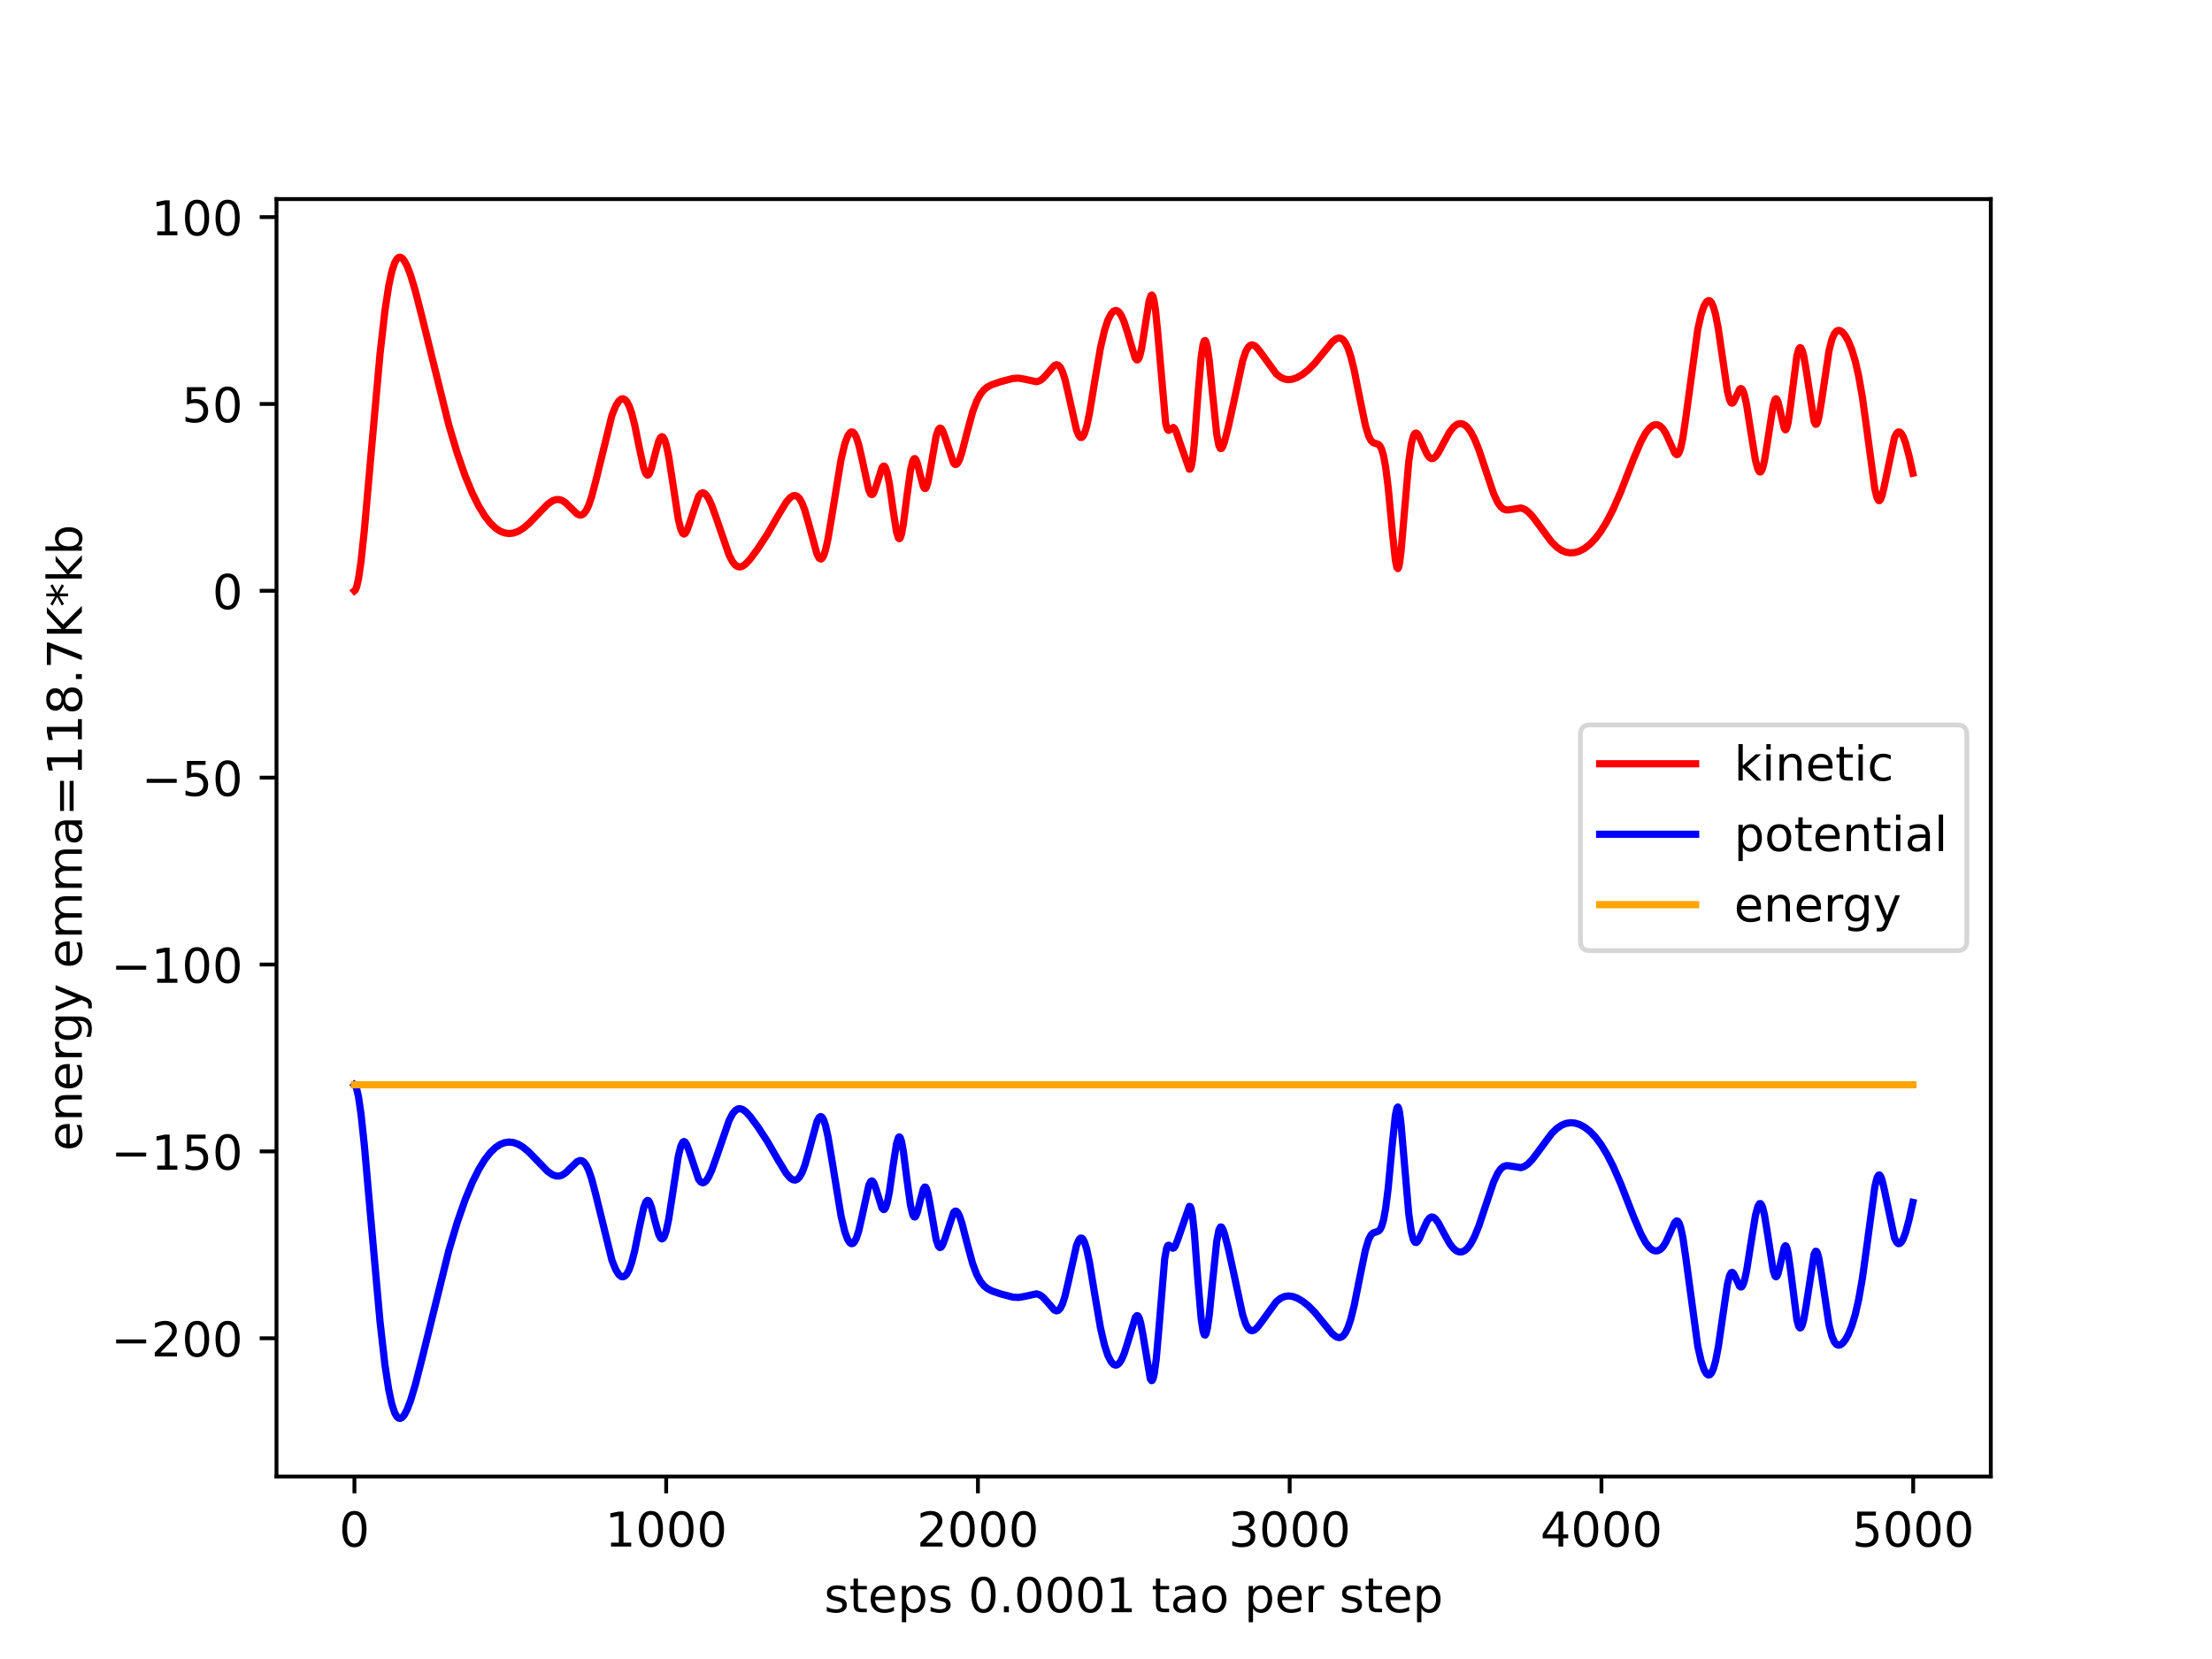 <?xml version="1.0" encoding="utf-8" standalone="no"?>
<!DOCTYPE svg PUBLIC "-//W3C//DTD SVG 1.1//EN"
  "http://www.w3.org/Graphics/SVG/1.1/DTD/svg11.dtd">
<!-- Created with matplotlib (https://matplotlib.org/) -->
<svg height="345.6pt" version="1.1" viewBox="0 0 460.8 345.6" width="460.8pt" xmlns="http://www.w3.org/2000/svg" xmlns:xlink="http://www.w3.org/1999/xlink">
 <defs>
  <style type="text/css">
*{stroke-linecap:butt;stroke-linejoin:round;}
  </style>
 </defs>
 <g id="figure_1">
  <g id="patch_1">
   <path d="M 0 345.6 
L 460.8 345.6 
L 460.8 0 
L 0 0 
z
" style="fill:#ffffff;"/>
  </g>
  <g id="axes_1">
   <g id="patch_2">
    <path d="M 57.6 307.584 
L 414.72 307.584 
L 414.72 41.472 
L 57.6 41.472 
z
" style="fill:#ffffff;"/>
   </g>
   <g id="matplotlib.axis_1">
    <g id="xtick_1">
     <g id="line2d_1">
      <defs>
       <path d="M 0 0 
L 0 3.5 
" id="m67cef81449" style="stroke:#000000;stroke-width:0.8;"/>
      </defs>
      <g>
       <use style="stroke:#000000;stroke-width:0.8;" x="73.833" xlink:href="#m67cef81449" y="307.584"/>
      </g>
     </g>
     <g id="text_1">
      <!-- 0 -->
      <defs>
       <path d="M 31.781 66.406 
Q 24.172 66.406 20.328 58.906 
Q 16.5 51.422 16.5 36.375 
Q 16.5 21.391 20.328 13.891 
Q 24.172 6.391 31.781 6.391 
Q 39.453 6.391 43.281 13.891 
Q 47.125 21.391 47.125 36.375 
Q 47.125 51.422 43.281 58.906 
Q 39.453 66.406 31.781 66.406 
z
M 31.781 74.219 
Q 44.047 74.219 50.516 64.516 
Q 56.984 54.828 56.984 36.375 
Q 56.984 17.969 50.516 8.266 
Q 44.047 -1.422 31.781 -1.422 
Q 19.531 -1.422 13.062 8.266 
Q 6.594 17.969 6.594 36.375 
Q 6.594 54.828 13.062 64.516 
Q 19.531 74.219 31.781 74.219 
z
" id="DejaVuSans-48"/>
      </defs>
      <g transform="translate(70.651 322.182)scale(0.1 -0.1)">
       <use xlink:href="#DejaVuSans-48"/>
      </g>
     </g>
    </g>
    <g id="xtick_2">
     <g id="line2d_2">
      <g>
       <use style="stroke:#000000;stroke-width:0.8;" x="138.777" xlink:href="#m67cef81449" y="307.584"/>
      </g>
     </g>
     <g id="text_2">
      <!-- 1000 -->
      <defs>
       <path d="M 12.406 8.297 
L 28.516 8.297 
L 28.516 63.922 
L 10.984 60.406 
L 10.984 69.391 
L 28.422 72.906 
L 38.281 72.906 
L 38.281 8.297 
L 54.391 8.297 
L 54.391 0 
L 12.406 0 
z
" id="DejaVuSans-49"/>
      </defs>
      <g transform="translate(126.052 322.182)scale(0.1 -0.1)">
       <use xlink:href="#DejaVuSans-49"/>
       <use x="63.623" xlink:href="#DejaVuSans-48"/>
       <use x="127.246" xlink:href="#DejaVuSans-48"/>
       <use x="190.869" xlink:href="#DejaVuSans-48"/>
      </g>
     </g>
    </g>
    <g id="xtick_3">
     <g id="line2d_3">
      <g>
       <use style="stroke:#000000;stroke-width:0.8;" x="203.721" xlink:href="#m67cef81449" y="307.584"/>
      </g>
     </g>
     <g id="text_3">
      <!-- 2000 -->
      <defs>
       <path d="M 19.188 8.297 
L 53.609 8.297 
L 53.609 0 
L 7.328 0 
L 7.328 8.297 
Q 12.938 14.109 22.625 23.891 
Q 32.328 33.688 34.812 36.531 
Q 39.547 41.844 41.422 45.531 
Q 43.312 49.219 43.312 52.781 
Q 43.312 58.594 39.234 62.25 
Q 35.156 65.922 28.609 65.922 
Q 23.969 65.922 18.812 64.312 
Q 13.672 62.703 7.812 59.422 
L 7.812 69.391 
Q 13.766 71.781 18.938 73 
Q 24.125 74.219 28.422 74.219 
Q 39.75 74.219 46.484 68.547 
Q 53.219 62.891 53.219 53.422 
Q 53.219 48.922 51.531 44.891 
Q 49.859 40.875 45.406 35.406 
Q 44.188 33.984 37.641 27.219 
Q 31.109 20.453 19.188 8.297 
z
" id="DejaVuSans-50"/>
      </defs>
      <g transform="translate(190.996 322.182)scale(0.1 -0.1)">
       <use xlink:href="#DejaVuSans-50"/>
       <use x="63.623" xlink:href="#DejaVuSans-48"/>
       <use x="127.246" xlink:href="#DejaVuSans-48"/>
       <use x="190.869" xlink:href="#DejaVuSans-48"/>
      </g>
     </g>
    </g>
    <g id="xtick_4">
     <g id="line2d_4">
      <g>
       <use style="stroke:#000000;stroke-width:0.8;" x="268.664" xlink:href="#m67cef81449" y="307.584"/>
      </g>
     </g>
     <g id="text_4">
      <!-- 3000 -->
      <defs>
       <path d="M 40.578 39.312 
Q 47.656 37.797 51.625 33 
Q 55.609 28.219 55.609 21.188 
Q 55.609 10.406 48.188 4.484 
Q 40.766 -1.422 27.094 -1.422 
Q 22.516 -1.422 17.656 -0.516 
Q 12.797 0.391 7.625 2.203 
L 7.625 11.719 
Q 11.719 9.328 16.594 8.109 
Q 21.484 6.891 26.812 6.891 
Q 36.078 6.891 40.938 10.547 
Q 45.797 14.203 45.797 21.188 
Q 45.797 27.641 41.281 31.266 
Q 36.766 34.906 28.719 34.906 
L 20.219 34.906 
L 20.219 43.016 
L 29.109 43.016 
Q 36.375 43.016 40.234 45.922 
Q 44.094 48.828 44.094 54.297 
Q 44.094 59.906 40.109 62.906 
Q 36.141 65.922 28.719 65.922 
Q 24.656 65.922 20.016 65.031 
Q 15.375 64.156 9.812 62.312 
L 9.812 71.094 
Q 15.438 72.656 20.344 73.438 
Q 25.25 74.219 29.594 74.219 
Q 40.828 74.219 47.359 69.109 
Q 53.906 64.016 53.906 55.328 
Q 53.906 49.266 50.438 45.094 
Q 46.969 40.922 40.578 39.312 
z
" id="DejaVuSans-51"/>
      </defs>
      <g transform="translate(255.939 322.182)scale(0.1 -0.1)">
       <use xlink:href="#DejaVuSans-51"/>
       <use x="63.623" xlink:href="#DejaVuSans-48"/>
       <use x="127.246" xlink:href="#DejaVuSans-48"/>
       <use x="190.869" xlink:href="#DejaVuSans-48"/>
      </g>
     </g>
    </g>
    <g id="xtick_5">
     <g id="line2d_5">
      <g>
       <use style="stroke:#000000;stroke-width:0.8;" x="333.608" xlink:href="#m67cef81449" y="307.584"/>
      </g>
     </g>
     <g id="text_5">
      <!-- 4000 -->
      <defs>
       <path d="M 37.797 64.312 
L 12.891 25.391 
L 37.797 25.391 
z
M 35.203 72.906 
L 47.609 72.906 
L 47.609 25.391 
L 58.016 25.391 
L 58.016 17.188 
L 47.609 17.188 
L 47.609 0 
L 37.797 0 
L 37.797 17.188 
L 4.891 17.188 
L 4.891 26.703 
z
" id="DejaVuSans-52"/>
      </defs>
      <g transform="translate(320.883 322.182)scale(0.1 -0.1)">
       <use xlink:href="#DejaVuSans-52"/>
       <use x="63.623" xlink:href="#DejaVuSans-48"/>
       <use x="127.246" xlink:href="#DejaVuSans-48"/>
       <use x="190.869" xlink:href="#DejaVuSans-48"/>
      </g>
     </g>
    </g>
    <g id="xtick_6">
     <g id="line2d_6">
      <g>
       <use style="stroke:#000000;stroke-width:0.8;" x="398.552" xlink:href="#m67cef81449" y="307.584"/>
      </g>
     </g>
     <g id="text_6">
      <!-- 5000 -->
      <defs>
       <path d="M 10.797 72.906 
L 49.516 72.906 
L 49.516 64.594 
L 19.828 64.594 
L 19.828 46.734 
Q 21.969 47.469 24.109 47.828 
Q 26.266 48.188 28.422 48.188 
Q 40.625 48.188 47.75 41.5 
Q 54.891 34.812 54.891 23.391 
Q 54.891 11.625 47.562 5.094 
Q 40.234 -1.422 26.906 -1.422 
Q 22.312 -1.422 17.547 -0.641 
Q 12.797 0.141 7.719 1.703 
L 7.719 11.625 
Q 12.109 9.234 16.797 8.062 
Q 21.484 6.891 26.703 6.891 
Q 35.156 6.891 40.078 11.328 
Q 45.016 15.766 45.016 23.391 
Q 45.016 31 40.078 35.438 
Q 35.156 39.891 26.703 39.891 
Q 22.75 39.891 18.812 39.016 
Q 14.891 38.141 10.797 36.281 
z
" id="DejaVuSans-53"/>
      </defs>
      <g transform="translate(385.827 322.182)scale(0.1 -0.1)">
       <use xlink:href="#DejaVuSans-53"/>
       <use x="63.623" xlink:href="#DejaVuSans-48"/>
       <use x="127.246" xlink:href="#DejaVuSans-48"/>
       <use x="190.869" xlink:href="#DejaVuSans-48"/>
      </g>
     </g>
    </g>
    <g id="text_7">
     <!-- steps 0.0001 tao per step -->
     <defs>
      <path d="M 44.281 53.078 
L 44.281 44.578 
Q 40.484 46.531 36.375 47.5 
Q 32.281 48.484 27.875 48.484 
Q 21.188 48.484 17.844 46.438 
Q 14.5 44.391 14.5 40.281 
Q 14.5 37.156 16.891 35.375 
Q 19.281 33.594 26.516 31.984 
L 29.594 31.297 
Q 39.156 29.25 43.188 25.516 
Q 47.219 21.781 47.219 15.094 
Q 47.219 7.469 41.188 3.016 
Q 35.156 -1.422 24.609 -1.422 
Q 20.219 -1.422 15.453 -0.562 
Q 10.688 0.297 5.422 2 
L 5.422 11.281 
Q 10.406 8.688 15.234 7.391 
Q 20.062 6.109 24.812 6.109 
Q 31.156 6.109 34.562 8.281 
Q 37.984 10.453 37.984 14.406 
Q 37.984 18.062 35.516 20.016 
Q 33.062 21.969 24.703 23.781 
L 21.578 24.516 
Q 13.234 26.266 9.516 29.906 
Q 5.812 33.547 5.812 39.891 
Q 5.812 47.609 11.281 51.797 
Q 16.75 56 26.812 56 
Q 31.781 56 36.172 55.266 
Q 40.578 54.547 44.281 53.078 
z
" id="DejaVuSans-115"/>
      <path d="M 18.312 70.219 
L 18.312 54.688 
L 36.812 54.688 
L 36.812 47.703 
L 18.312 47.703 
L 18.312 18.016 
Q 18.312 11.328 20.141 9.422 
Q 21.969 7.516 27.594 7.516 
L 36.812 7.516 
L 36.812 0 
L 27.594 0 
Q 17.188 0 13.234 3.875 
Q 9.281 7.766 9.281 18.016 
L 9.281 47.703 
L 2.688 47.703 
L 2.688 54.688 
L 9.281 54.688 
L 9.281 70.219 
z
" id="DejaVuSans-116"/>
      <path d="M 56.203 29.594 
L 56.203 25.203 
L 14.891 25.203 
Q 15.484 15.922 20.484 11.062 
Q 25.484 6.203 34.422 6.203 
Q 39.594 6.203 44.453 7.469 
Q 49.312 8.734 54.109 11.281 
L 54.109 2.781 
Q 49.266 0.734 44.188 -0.344 
Q 39.109 -1.422 33.891 -1.422 
Q 20.797 -1.422 13.156 6.188 
Q 5.516 13.812 5.516 26.812 
Q 5.516 40.234 12.766 48.109 
Q 20.016 56 32.328 56 
Q 43.359 56 49.781 48.891 
Q 56.203 41.797 56.203 29.594 
z
M 47.219 32.234 
Q 47.125 39.594 43.094 43.984 
Q 39.062 48.391 32.422 48.391 
Q 24.906 48.391 20.391 44.141 
Q 15.875 39.891 15.188 32.172 
z
" id="DejaVuSans-101"/>
      <path d="M 18.109 8.203 
L 18.109 -20.797 
L 9.078 -20.797 
L 9.078 54.688 
L 18.109 54.688 
L 18.109 46.391 
Q 20.953 51.266 25.266 53.625 
Q 29.594 56 35.594 56 
Q 45.562 56 51.781 48.094 
Q 58.016 40.188 58.016 27.297 
Q 58.016 14.406 51.781 6.484 
Q 45.562 -1.422 35.594 -1.422 
Q 29.594 -1.422 25.266 0.953 
Q 20.953 3.328 18.109 8.203 
z
M 48.688 27.297 
Q 48.688 37.203 44.609 42.844 
Q 40.531 48.484 33.406 48.484 
Q 26.266 48.484 22.188 42.844 
Q 18.109 37.203 18.109 27.297 
Q 18.109 17.391 22.188 11.75 
Q 26.266 6.109 33.406 6.109 
Q 40.531 6.109 44.609 11.75 
Q 48.688 17.391 48.688 27.297 
z
" id="DejaVuSans-112"/>
      <path id="DejaVuSans-32"/>
      <path d="M 10.688 12.406 
L 21 12.406 
L 21 0 
L 10.688 0 
z
" id="DejaVuSans-46"/>
      <path d="M 34.281 27.484 
Q 23.391 27.484 19.188 25 
Q 14.984 22.516 14.984 16.5 
Q 14.984 11.719 18.141 8.906 
Q 21.297 6.109 26.703 6.109 
Q 34.188 6.109 38.703 11.406 
Q 43.219 16.703 43.219 25.484 
L 43.219 27.484 
z
M 52.203 31.203 
L 52.203 0 
L 43.219 0 
L 43.219 8.297 
Q 40.141 3.328 35.547 0.953 
Q 30.953 -1.422 24.312 -1.422 
Q 15.922 -1.422 10.953 3.297 
Q 6 8.016 6 15.922 
Q 6 25.141 12.172 29.828 
Q 18.359 34.516 30.609 34.516 
L 43.219 34.516 
L 43.219 35.406 
Q 43.219 41.609 39.141 45 
Q 35.062 48.391 27.688 48.391 
Q 23 48.391 18.547 47.266 
Q 14.109 46.141 10.016 43.891 
L 10.016 52.203 
Q 14.938 54.109 19.578 55.047 
Q 24.219 56 28.609 56 
Q 40.484 56 46.344 49.844 
Q 52.203 43.703 52.203 31.203 
z
" id="DejaVuSans-97"/>
      <path d="M 30.609 48.391 
Q 23.391 48.391 19.188 42.75 
Q 14.984 37.109 14.984 27.297 
Q 14.984 17.484 19.156 11.844 
Q 23.344 6.203 30.609 6.203 
Q 37.797 6.203 41.984 11.859 
Q 46.188 17.531 46.188 27.297 
Q 46.188 37.016 41.984 42.703 
Q 37.797 48.391 30.609 48.391 
z
M 30.609 56 
Q 42.328 56 49.016 48.375 
Q 55.719 40.766 55.719 27.297 
Q 55.719 13.875 49.016 6.219 
Q 42.328 -1.422 30.609 -1.422 
Q 18.844 -1.422 12.172 6.219 
Q 5.516 13.875 5.516 27.297 
Q 5.516 40.766 12.172 48.375 
Q 18.844 56 30.609 56 
z
" id="DejaVuSans-111"/>
      <path d="M 41.109 46.297 
Q 39.594 47.172 37.812 47.578 
Q 36.031 48 33.891 48 
Q 26.266 48 22.188 43.047 
Q 18.109 38.094 18.109 28.812 
L 18.109 0 
L 9.078 0 
L 9.078 54.688 
L 18.109 54.688 
L 18.109 46.188 
Q 20.953 51.172 25.484 53.578 
Q 30.031 56 36.531 56 
Q 37.453 56 38.578 55.875 
Q 39.703 55.766 41.062 55.516 
z
" id="DejaVuSans-114"/>
     </defs>
     <g transform="translate(171.683 335.861)scale(0.1 -0.1)">
      <use xlink:href="#DejaVuSans-115"/>
      <use x="52.1" xlink:href="#DejaVuSans-116"/>
      <use x="91.309" xlink:href="#DejaVuSans-101"/>
      <use x="152.832" xlink:href="#DejaVuSans-112"/>
      <use x="216.309" xlink:href="#DejaVuSans-115"/>
      <use x="268.408" xlink:href="#DejaVuSans-32"/>
      <use x="300.195" xlink:href="#DejaVuSans-48"/>
      <use x="363.818" xlink:href="#DejaVuSans-46"/>
      <use x="395.605" xlink:href="#DejaVuSans-48"/>
      <use x="459.229" xlink:href="#DejaVuSans-48"/>
      <use x="522.852" xlink:href="#DejaVuSans-48"/>
      <use x="586.475" xlink:href="#DejaVuSans-49"/>
      <use x="650.098" xlink:href="#DejaVuSans-32"/>
      <use x="681.885" xlink:href="#DejaVuSans-116"/>
      <use x="721.094" xlink:href="#DejaVuSans-97"/>
      <use x="782.373" xlink:href="#DejaVuSans-111"/>
      <use x="843.555" xlink:href="#DejaVuSans-32"/>
      <use x="875.342" xlink:href="#DejaVuSans-112"/>
      <use x="938.818" xlink:href="#DejaVuSans-101"/>
      <use x="1000.342" xlink:href="#DejaVuSans-114"/>
      <use x="1041.455" xlink:href="#DejaVuSans-32"/>
      <use x="1073.242" xlink:href="#DejaVuSans-115"/>
      <use x="1125.342" xlink:href="#DejaVuSans-116"/>
      <use x="1164.551" xlink:href="#DejaVuSans-101"/>
      <use x="1226.074" xlink:href="#DejaVuSans-112"/>
     </g>
    </g>
   </g>
   <g id="matplotlib.axis_2">
    <g id="ytick_1">
     <g id="line2d_7">
      <defs>
       <path d="M 0 0 
L -3.5 0 
" id="me4554f2561" style="stroke:#000000;stroke-width:0.8;"/>
      </defs>
      <g>
       <use style="stroke:#000000;stroke-width:0.8;" x="57.6" xlink:href="#me4554f2561" y="278.78"/>
      </g>
     </g>
     <g id="text_8">
      <!-- −200 -->
      <defs>
       <path d="M 10.594 35.5 
L 73.188 35.5 
L 73.188 27.203 
L 10.594 27.203 
z
" id="DejaVuSans-8722"/>
      </defs>
      <g transform="translate(23.133 282.579)scale(0.1 -0.1)">
       <use xlink:href="#DejaVuSans-8722"/>
       <use x="83.789" xlink:href="#DejaVuSans-50"/>
       <use x="147.412" xlink:href="#DejaVuSans-48"/>
       <use x="211.035" xlink:href="#DejaVuSans-48"/>
      </g>
     </g>
    </g>
    <g id="ytick_2">
     <g id="line2d_8">
      <g>
       <use style="stroke:#000000;stroke-width:0.8;" x="57.6" xlink:href="#me4554f2561" y="239.854"/>
      </g>
     </g>
     <g id="text_9">
      <!-- −150 -->
      <g transform="translate(23.133 243.653)scale(0.1 -0.1)">
       <use xlink:href="#DejaVuSans-8722"/>
       <use x="83.789" xlink:href="#DejaVuSans-49"/>
       <use x="147.412" xlink:href="#DejaVuSans-53"/>
       <use x="211.035" xlink:href="#DejaVuSans-48"/>
      </g>
     </g>
    </g>
    <g id="ytick_3">
     <g id="line2d_9">
      <g>
       <use style="stroke:#000000;stroke-width:0.8;" x="57.6" xlink:href="#me4554f2561" y="200.928"/>
      </g>
     </g>
     <g id="text_10">
      <!-- −100 -->
      <g transform="translate(23.133 204.727)scale(0.1 -0.1)">
       <use xlink:href="#DejaVuSans-8722"/>
       <use x="83.789" xlink:href="#DejaVuSans-49"/>
       <use x="147.412" xlink:href="#DejaVuSans-48"/>
       <use x="211.035" xlink:href="#DejaVuSans-48"/>
      </g>
     </g>
    </g>
    <g id="ytick_4">
     <g id="line2d_10">
      <g>
       <use style="stroke:#000000;stroke-width:0.8;" x="57.6" xlink:href="#me4554f2561" y="162.001"/>
      </g>
     </g>
     <g id="text_11">
      <!-- −50 -->
      <g transform="translate(29.495 165.801)scale(0.1 -0.1)">
       <use xlink:href="#DejaVuSans-8722"/>
       <use x="83.789" xlink:href="#DejaVuSans-53"/>
       <use x="147.412" xlink:href="#DejaVuSans-48"/>
      </g>
     </g>
    </g>
    <g id="ytick_5">
     <g id="line2d_11">
      <g>
       <use style="stroke:#000000;stroke-width:0.8;" x="57.6" xlink:href="#me4554f2561" y="123.075"/>
      </g>
     </g>
     <g id="text_12">
      <!-- 0 -->
      <g transform="translate(44.237 126.874)scale(0.1 -0.1)">
       <use xlink:href="#DejaVuSans-48"/>
      </g>
     </g>
    </g>
    <g id="ytick_6">
     <g id="line2d_12">
      <g>
       <use style="stroke:#000000;stroke-width:0.8;" x="57.6" xlink:href="#me4554f2561" y="84.149"/>
      </g>
     </g>
     <g id="text_13">
      <!-- 50 -->
      <g transform="translate(37.875 87.948)scale(0.1 -0.1)">
       <use xlink:href="#DejaVuSans-53"/>
       <use x="63.623" xlink:href="#DejaVuSans-48"/>
      </g>
     </g>
    </g>
    <g id="ytick_7">
     <g id="line2d_13">
      <g>
       <use style="stroke:#000000;stroke-width:0.8;" x="57.6" xlink:href="#me4554f2561" y="45.222"/>
      </g>
     </g>
     <g id="text_14">
      <!-- 100 -->
      <g transform="translate(31.512 49.022)scale(0.1 -0.1)">
       <use xlink:href="#DejaVuSans-49"/>
       <use x="63.623" xlink:href="#DejaVuSans-48"/>
       <use x="127.246" xlink:href="#DejaVuSans-48"/>
      </g>
     </g>
    </g>
    <g id="text_15">
     <!-- energy emma=118.7K*kb -->
     <defs>
      <path d="M 54.891 33.016 
L 54.891 0 
L 45.906 0 
L 45.906 32.719 
Q 45.906 40.484 42.875 44.328 
Q 39.844 48.188 33.797 48.188 
Q 26.516 48.188 22.312 43.547 
Q 18.109 38.922 18.109 30.906 
L 18.109 0 
L 9.078 0 
L 9.078 54.688 
L 18.109 54.688 
L 18.109 46.188 
Q 21.344 51.125 25.703 53.562 
Q 30.078 56 35.797 56 
Q 45.219 56 50.047 50.172 
Q 54.891 44.344 54.891 33.016 
z
" id="DejaVuSans-110"/>
      <path d="M 45.406 27.984 
Q 45.406 37.75 41.375 43.109 
Q 37.359 48.484 30.078 48.484 
Q 22.859 48.484 18.828 43.109 
Q 14.797 37.75 14.797 27.984 
Q 14.797 18.266 18.828 12.891 
Q 22.859 7.516 30.078 7.516 
Q 37.359 7.516 41.375 12.891 
Q 45.406 18.266 45.406 27.984 
z
M 54.391 6.781 
Q 54.391 -7.172 48.188 -13.984 
Q 42 -20.797 29.203 -20.797 
Q 24.469 -20.797 20.266 -20.094 
Q 16.062 -19.391 12.109 -17.922 
L 12.109 -9.188 
Q 16.062 -11.328 19.922 -12.344 
Q 23.781 -13.375 27.781 -13.375 
Q 36.625 -13.375 41.016 -8.766 
Q 45.406 -4.156 45.406 5.172 
L 45.406 9.625 
Q 42.625 4.781 38.281 2.391 
Q 33.938 0 27.875 0 
Q 17.828 0 11.672 7.656 
Q 5.516 15.328 5.516 27.984 
Q 5.516 40.672 11.672 48.328 
Q 17.828 56 27.875 56 
Q 33.938 56 38.281 53.609 
Q 42.625 51.219 45.406 46.391 
L 45.406 54.688 
L 54.391 54.688 
z
" id="DejaVuSans-103"/>
      <path d="M 32.172 -5.078 
Q 28.375 -14.844 24.75 -17.812 
Q 21.141 -20.797 15.094 -20.797 
L 7.906 -20.797 
L 7.906 -13.281 
L 13.188 -13.281 
Q 16.891 -13.281 18.938 -11.516 
Q 21 -9.766 23.484 -3.219 
L 25.094 0.875 
L 2.984 54.688 
L 12.5 54.688 
L 29.594 11.922 
L 46.688 54.688 
L 56.203 54.688 
z
" id="DejaVuSans-121"/>
      <path d="M 52 44.188 
Q 55.375 50.25 60.062 53.125 
Q 64.75 56 71.094 56 
Q 79.641 56 84.281 50.016 
Q 88.922 44.047 88.922 33.016 
L 88.922 0 
L 79.891 0 
L 79.891 32.719 
Q 79.891 40.578 77.094 44.375 
Q 74.312 48.188 68.609 48.188 
Q 61.625 48.188 57.562 43.547 
Q 53.516 38.922 53.516 30.906 
L 53.516 0 
L 44.484 0 
L 44.484 32.719 
Q 44.484 40.625 41.703 44.406 
Q 38.922 48.188 33.109 48.188 
Q 26.219 48.188 22.156 43.531 
Q 18.109 38.875 18.109 30.906 
L 18.109 0 
L 9.078 0 
L 9.078 54.688 
L 18.109 54.688 
L 18.109 46.188 
Q 21.188 51.219 25.484 53.609 
Q 29.781 56 35.688 56 
Q 41.656 56 45.828 52.969 
Q 50 49.953 52 44.188 
z
" id="DejaVuSans-109"/>
      <path d="M 10.594 45.406 
L 73.188 45.406 
L 73.188 37.203 
L 10.594 37.203 
z
M 10.594 25.484 
L 73.188 25.484 
L 73.188 17.188 
L 10.594 17.188 
z
" id="DejaVuSans-61"/>
      <path d="M 31.781 34.625 
Q 24.75 34.625 20.719 30.859 
Q 16.703 27.094 16.703 20.516 
Q 16.703 13.922 20.719 10.156 
Q 24.75 6.391 31.781 6.391 
Q 38.812 6.391 42.859 10.172 
Q 46.922 13.969 46.922 20.516 
Q 46.922 27.094 42.891 30.859 
Q 38.875 34.625 31.781 34.625 
z
M 21.922 38.812 
Q 15.578 40.375 12.031 44.719 
Q 8.5 49.078 8.5 55.328 
Q 8.5 64.062 14.719 69.141 
Q 20.953 74.219 31.781 74.219 
Q 42.672 74.219 48.875 69.141 
Q 55.078 64.062 55.078 55.328 
Q 55.078 49.078 51.531 44.719 
Q 48 40.375 41.703 38.812 
Q 48.828 37.156 52.797 32.312 
Q 56.781 27.484 56.781 20.516 
Q 56.781 9.906 50.312 4.234 
Q 43.844 -1.422 31.781 -1.422 
Q 19.734 -1.422 13.25 4.234 
Q 6.781 9.906 6.781 20.516 
Q 6.781 27.484 10.781 32.312 
Q 14.797 37.156 21.922 38.812 
z
M 18.312 54.391 
Q 18.312 48.734 21.844 45.562 
Q 25.391 42.391 31.781 42.391 
Q 38.141 42.391 41.719 45.562 
Q 45.312 48.734 45.312 54.391 
Q 45.312 60.062 41.719 63.234 
Q 38.141 66.406 31.781 66.406 
Q 25.391 66.406 21.844 63.234 
Q 18.312 60.062 18.312 54.391 
z
" id="DejaVuSans-56"/>
      <path d="M 8.203 72.906 
L 55.078 72.906 
L 55.078 68.703 
L 28.609 0 
L 18.312 0 
L 43.219 64.594 
L 8.203 64.594 
z
" id="DejaVuSans-55"/>
      <path d="M 9.812 72.906 
L 19.672 72.906 
L 19.672 42.094 
L 52.391 72.906 
L 65.094 72.906 
L 28.906 38.922 
L 67.672 0 
L 54.688 0 
L 19.672 35.109 
L 19.672 0 
L 9.812 0 
z
" id="DejaVuSans-75"/>
      <path d="M 47.016 60.891 
L 29.5 51.422 
L 47.016 41.891 
L 44.188 37.109 
L 27.781 47.016 
L 27.781 28.609 
L 22.219 28.609 
L 22.219 47.016 
L 5.812 37.109 
L 2.984 41.891 
L 20.516 51.422 
L 2.984 60.891 
L 5.812 65.719 
L 22.219 55.812 
L 22.219 74.219 
L 27.781 74.219 
L 27.781 55.812 
L 44.188 65.719 
z
" id="DejaVuSans-42"/>
      <path d="M 9.078 75.984 
L 18.109 75.984 
L 18.109 31.109 
L 44.922 54.688 
L 56.391 54.688 
L 27.391 29.109 
L 57.625 0 
L 45.906 0 
L 18.109 26.703 
L 18.109 0 
L 9.078 0 
z
" id="DejaVuSans-107"/>
      <path d="M 48.688 27.297 
Q 48.688 37.203 44.609 42.844 
Q 40.531 48.484 33.406 48.484 
Q 26.266 48.484 22.188 42.844 
Q 18.109 37.203 18.109 27.297 
Q 18.109 17.391 22.188 11.75 
Q 26.266 6.109 33.406 6.109 
Q 40.531 6.109 44.609 11.75 
Q 48.688 17.391 48.688 27.297 
z
M 18.109 46.391 
Q 20.953 51.266 25.266 53.625 
Q 29.594 56 35.594 56 
Q 45.562 56 51.781 48.094 
Q 58.016 40.188 58.016 27.297 
Q 58.016 14.406 51.781 6.484 
Q 45.562 -1.422 35.594 -1.422 
Q 29.594 -1.422 25.266 0.953 
Q 20.953 3.328 18.109 8.203 
L 18.109 0 
L 9.078 0 
L 9.078 75.984 
L 18.109 75.984 
z
" id="DejaVuSans-98"/>
     </defs>
     <g transform="translate(17.053 239.774)rotate(-90)scale(0.1 -0.1)">
      <use xlink:href="#DejaVuSans-101"/>
      <use x="61.523" xlink:href="#DejaVuSans-110"/>
      <use x="124.902" xlink:href="#DejaVuSans-101"/>
      <use x="186.426" xlink:href="#DejaVuSans-114"/>
      <use x="225.789" xlink:href="#DejaVuSans-103"/>
      <use x="289.266" xlink:href="#DejaVuSans-121"/>
      <use x="348.445" xlink:href="#DejaVuSans-32"/>
      <use x="380.232" xlink:href="#DejaVuSans-101"/>
      <use x="441.756" xlink:href="#DejaVuSans-109"/>
      <use x="539.168" xlink:href="#DejaVuSans-109"/>
      <use x="636.58" xlink:href="#DejaVuSans-97"/>
      <use x="697.859" xlink:href="#DejaVuSans-61"/>
      <use x="781.648" xlink:href="#DejaVuSans-49"/>
      <use x="845.271" xlink:href="#DejaVuSans-49"/>
      <use x="908.895" xlink:href="#DejaVuSans-56"/>
      <use x="972.518" xlink:href="#DejaVuSans-46"/>
      <use x="1004.305" xlink:href="#DejaVuSans-55"/>
      <use x="1067.928" xlink:href="#DejaVuSans-75"/>
      <use x="1133.504" xlink:href="#DejaVuSans-42"/>
      <use x="1183.504" xlink:href="#DejaVuSans-107"/>
      <use x="1241.414" xlink:href="#DejaVuSans-98"/>
     </g>
    </g>
   </g>
   <g id="line2d_14">
    <path clip-path="url(#p872d843edb)" d="M 73.833 123.071 
L 74.028 122.905 
L 74.287 122.298 
L 74.677 120.604 
L 75.197 117.056 
L 75.911 110.368 
L 77.21 95.58 
L 79.158 73.806 
L 80.197 64.665 
L 80.977 59.56 
L 81.626 56.546 
L 82.21 54.769 
L 82.665 53.956 
L 83.055 53.621 
L 83.379 53.575 
L 83.769 53.771 
L 84.224 54.309 
L 84.808 55.419 
L 85.523 57.291 
L 86.497 60.512 
L 87.926 66.079 
L 93.511 88.598 
L 95.264 94.445 
L 96.888 99.103 
L 98.382 102.72 
L 99.745 105.459 
L 100.979 107.471 
L 102.148 108.972 
L 103.252 110.027 
L 104.226 110.668 
L 105.136 111.023 
L 106.045 111.147 
L 106.954 111.046 
L 107.928 110.698 
L 108.967 110.074 
L 110.136 109.103 
L 111.76 107.429 
L 114.098 105.025 
L 115.072 104.346 
L 115.851 104.07 
L 116.501 104.064 
L 117.15 104.28 
L 117.865 104.762 
L 118.839 105.726 
L 120.203 107.051 
L 120.787 107.301 
L 121.242 107.247 
L 121.631 106.985 
L 122.086 106.399 
L 122.606 105.34 
L 123.255 103.455 
L 124.099 100.246 
L 127.476 86.522 
L 128.256 84.586 
L 128.905 83.545 
L 129.425 83.125 
L 129.814 83.07 
L 130.204 83.254 
L 130.594 83.692 
L 131.048 84.543 
L 131.568 85.989 
L 132.217 88.499 
L 133.191 93.331 
L 134.101 97.504 
L 134.555 98.698 
L 134.88 98.99 
L 135.075 98.924 
L 135.335 98.564 
L 135.724 97.52 
L 136.439 94.705 
L 137.218 91.909 
L 137.608 91.146 
L 137.867 90.966 
L 138.127 91.072 
L 138.387 91.472 
L 138.777 92.613 
L 139.296 95.053 
L 140.076 100.109 
L 141.309 108.196 
L 141.829 110.307 
L 142.219 111.106 
L 142.478 111.256 
L 142.738 111.12 
L 143.063 110.604 
L 143.518 109.391 
L 145.531 103.376 
L 145.985 102.818 
L 146.375 102.659 
L 146.7 102.74 
L 147.089 103.068 
L 147.609 103.846 
L 148.258 105.251 
L 149.233 107.957 
L 151.895 115.678 
L 152.61 117.028 
L 153.194 117.734 
L 153.714 118.051 
L 154.233 118.097 
L 154.753 117.909 
L 155.402 117.42 
L 156.311 116.424 
L 157.87 114.321 
L 159.883 111.238 
L 162.091 107.404 
L 163.78 104.628 
L 164.624 103.647 
L 165.209 103.275 
L 165.663 103.22 
L 166.118 103.412 
L 166.573 103.886 
L 167.092 104.805 
L 167.677 106.331 
L 168.456 109.067 
L 170.209 115.492 
L 170.664 116.299 
L 170.989 116.462 
L 171.249 116.315 
L 171.573 115.773 
L 171.963 114.609 
L 172.483 112.287 
L 173.262 107.653 
L 175.21 95.702 
L 175.989 92.46 
L 176.574 90.874 
L 177.029 90.173 
L 177.353 89.972 
L 177.678 90.03 
L 178.003 90.354 
L 178.392 91.106 
L 178.912 92.716 
L 179.561 95.573 
L 180.99 102.137 
L 181.38 102.932 
L 181.64 103.054 
L 181.834 102.929 
L 182.094 102.497 
L 182.549 101.175 
L 183.718 97.434 
L 184.043 97.084 
L 184.237 97.121 
L 184.497 97.487 
L 184.822 98.469 
L 185.276 100.763 
L 186.056 106.298 
L 186.77 110.858 
L 187.16 112.087 
L 187.355 112.226 
L 187.549 112.027 
L 187.809 111.247 
L 188.199 109.115 
L 188.913 103.491 
L 189.693 97.866 
L 190.147 96.011 
L 190.407 95.569 
L 190.602 95.538 
L 190.797 95.751 
L 191.121 96.577 
L 191.706 98.983 
L 192.355 101.373 
L 192.615 101.761 
L 192.81 101.747 
L 193.005 101.456 
L 193.329 100.386 
L 193.784 97.938 
L 195.018 90.788 
L 195.473 89.487 
L 195.797 89.167 
L 196.057 89.254 
L 196.382 89.738 
L 196.836 90.953 
L 198.655 96.487 
L 198.98 96.76 
L 199.239 96.73 
L 199.499 96.482 
L 199.889 95.734 
L 200.408 94.174 
L 201.447 90.103 
L 202.616 85.819 
L 203.461 83.559 
L 204.24 82.117 
L 204.954 81.231 
L 205.734 80.599 
L 206.708 80.102 
L 208.461 79.509 
L 210.994 78.841 
L 212.163 78.776 
L 213.202 78.94 
L 215.93 79.525 
L 216.579 79.321 
L 217.229 78.869 
L 218.008 78.025 
L 219.632 76.152 
L 220.086 75.976 
L 220.476 76.085 
L 220.866 76.489 
L 221.32 77.382 
L 221.84 78.977 
L 222.554 82.013 
L 224.243 89.559 
L 224.762 90.794 
L 225.087 91.127 
L 225.347 91.131 
L 225.607 90.896 
L 225.931 90.269 
L 226.386 88.796 
L 226.97 86.021 
L 228.01 79.679 
L 229.243 72.471 
L 230.088 68.83 
L 230.802 66.672 
L 231.452 65.396 
L 231.971 64.829 
L 232.361 64.671 
L 232.75 64.747 
L 233.14 65.061 
L 233.595 65.731 
L 234.179 67.058 
L 234.894 69.299 
L 236.452 74.523 
L 236.777 74.958 
L 236.972 74.979 
L 237.167 74.793 
L 237.426 74.202 
L 237.816 72.587 
L 238.401 68.909 
L 239.375 62.72 
L 239.764 61.559 
L 239.959 61.454 
L 240.154 61.711 
L 240.414 62.649 
L 240.739 64.795 
L 241.193 69.446 
L 242.817 88.088 
L 243.141 89.348 
L 243.401 89.66 
L 243.596 89.615 
L 244.44 89.047 
L 244.7 89.287 
L 245.025 89.942 
L 245.804 92.24 
L 247.752 97.741 
L 247.947 97.695 
L 248.142 97.249 
L 248.402 95.931 
L 248.792 92.387 
L 249.506 82.869 
L 250.22 74.402 
L 250.61 71.786 
L 250.87 71.007 
L 251.065 70.931 
L 251.259 71.276 
L 251.519 72.348 
L 251.909 75.094 
L 252.558 81.653 
L 253.468 90.472 
L 253.922 92.834 
L 254.247 93.45 
L 254.442 93.441 
L 254.701 93.076 
L 255.091 91.999 
L 255.87 88.997 
L 257.104 83.38 
L 258.858 75.185 
L 259.507 73.249 
L 260.027 72.318 
L 260.481 71.918 
L 260.871 71.84 
L 261.326 72.001 
L 261.845 72.438 
L 262.625 73.421 
L 265.872 77.888 
L 266.781 78.606 
L 267.625 78.98 
L 268.405 79.092 
L 269.249 78.993 
L 270.223 78.644 
L 271.327 78.004 
L 272.561 77.025 
L 273.925 75.64 
L 275.548 73.64 
L 277.562 71.186 
L 278.341 70.581 
L 278.926 70.405 
L 279.38 70.493 
L 279.835 70.822 
L 280.289 71.432 
L 280.809 72.516 
L 281.393 74.262 
L 282.108 77.132 
L 283.212 82.69 
L 284.446 88.663 
L 285.095 90.796 
L 285.615 91.801 
L 286.069 92.223 
L 286.654 92.402 
L 287.173 92.601 
L 287.498 92.947 
L 287.823 93.595 
L 288.213 94.916 
L 288.667 97.383 
L 289.187 101.548 
L 290.031 110.573 
L 290.68 116.706 
L 291.005 118.244 
L 291.2 118.449 
L 291.33 118.261 
L 291.525 117.497 
L 291.849 115.054 
L 292.434 108.226 
L 293.473 96.155 
L 293.993 92.503 
L 294.447 90.782 
L 294.772 90.269 
L 295.032 90.209 
L 295.291 90.396 
L 295.681 91.019 
L 296.46 92.862 
L 297.305 94.689 
L 297.824 95.345 
L 298.214 95.539 
L 298.604 95.478 
L 299.058 95.119 
L 299.643 94.304 
L 300.682 92.349 
L 301.981 90.006 
L 302.76 89.002 
L 303.409 88.472 
L 303.994 88.249 
L 304.578 88.275 
L 305.163 88.553 
L 305.747 89.085 
L 306.397 89.976 
L 307.176 91.454 
L 308.085 93.697 
L 309.384 97.592 
L 311.138 102.806 
L 311.982 104.634 
L 312.631 105.566 
L 313.216 106.047 
L 313.8 106.236 
L 314.45 106.199 
L 316.853 105.814 
L 317.567 106.07 
L 318.282 106.566 
L 319.191 107.499 
L 320.425 109.127 
L 323.217 112.899 
L 324.321 113.982 
L 325.296 114.649 
L 326.205 115.024 
L 327.114 115.172 
L 328.088 115.098 
L 329.062 114.799 
L 330.101 114.243 
L 331.205 113.383 
L 332.309 112.237 
L 333.478 110.696 
L 334.712 108.69 
L 336.076 106.021 
L 337.635 102.441 
L 340.298 95.612 
L 341.856 91.958 
L 342.83 90.182 
L 343.61 89.175 
L 344.259 88.659 
L 344.844 88.462 
L 345.363 88.509 
L 345.883 88.778 
L 346.402 89.294 
L 346.987 90.199 
L 347.701 91.751 
L 348.87 94.37 
L 349.26 94.719 
L 349.52 94.652 
L 349.779 94.294 
L 350.104 93.395 
L 350.559 91.292 
L 351.143 87.363 
L 353.676 68.607 
L 354.39 65.475 
L 354.975 63.763 
L 355.494 62.873 
L 355.884 62.614 
L 356.209 62.688 
L 356.534 63.047 
L 356.923 63.888 
L 357.378 65.478 
L 357.962 68.504 
L 358.742 73.913 
L 359.846 81.485 
L 360.3 83.321 
L 360.625 83.925 
L 360.885 83.99 
L 361.145 83.736 
L 361.534 82.941 
L 362.378 81.116 
L 362.638 80.94 
L 362.833 81.007 
L 363.093 81.387 
L 363.418 82.336 
L 363.872 84.461 
L 364.652 89.464 
L 365.691 95.873 
L 366.21 97.784 
L 366.535 98.3 
L 366.73 98.328 
L 366.925 98.137 
L 367.184 97.542 
L 367.574 95.959 
L 368.158 92.356 
L 369.392 84.348 
L 369.782 83.214 
L 369.977 83.068 
L 370.172 83.213 
L 370.432 83.831 
L 370.821 85.462 
L 371.665 89.191 
L 371.925 89.541 
L 372.055 89.481 
L 372.25 89.078 
L 372.51 87.97 
L 372.964 84.759 
L 374.328 74.067 
L 374.718 72.716 
L 374.978 72.413 
L 375.172 72.493 
L 375.432 72.989 
L 375.757 74.18 
L 376.276 77.167 
L 377.9 87.769 
L 378.225 88.397 
L 378.42 88.353 
L 378.614 87.994 
L 378.939 86.757 
L 379.459 83.546 
L 381.017 73.064 
L 381.602 70.756 
L 382.121 69.534 
L 382.576 68.985 
L 382.966 68.822 
L 383.355 68.887 
L 383.81 69.198 
L 384.394 69.909 
L 385.044 71.073 
L 385.758 72.831 
L 386.473 75.188 
L 387.187 78.3 
L 387.966 82.736 
L 388.876 89.32 
L 390.564 101.878 
L 391.019 103.704 
L 391.343 104.265 
L 391.538 104.289 
L 391.733 104.083 
L 392.058 103.277 
L 392.512 101.37 
L 394.656 91.141 
L 395.11 90.257 
L 395.435 89.989 
L 395.76 90.009 
L 396.084 90.298 
L 396.474 90.972 
L 396.994 92.366 
L 397.708 95.039 
L 398.487 98.583 
L 398.487 98.583 
" style="fill:none;stroke:#ff0000;stroke-linecap:square;stroke-width:1.5;"/>
   </g>
   <g id="line2d_15">
    <path clip-path="url(#p872d843edb)" d="M 73.833 225.983 
L 74.028 226.15 
L 74.287 226.757 
L 74.677 228.451 
L 75.197 231.999 
L 75.911 238.687 
L 77.21 253.476 
L 79.158 275.251 
L 80.197 284.391 
L 80.977 289.496 
L 81.626 292.51 
L 82.21 294.287 
L 82.665 295.1 
L 83.055 295.435 
L 83.379 295.481 
L 83.769 295.285 
L 84.224 294.747 
L 84.808 293.637 
L 85.523 291.765 
L 86.497 288.544 
L 87.926 282.977 
L 93.511 260.457 
L 95.264 254.61 
L 96.888 249.953 
L 98.382 246.335 
L 99.745 243.597 
L 100.979 241.584 
L 102.148 240.084 
L 103.252 239.028 
L 104.226 238.387 
L 105.136 238.032 
L 106.045 237.908 
L 106.954 238.009 
L 107.928 238.357 
L 108.967 238.981 
L 110.136 239.952 
L 111.76 241.626 
L 114.098 244.03 
L 115.072 244.709 
L 115.851 244.985 
L 116.501 244.991 
L 117.15 244.776 
L 117.865 244.293 
L 118.839 243.33 
L 120.203 242.004 
L 120.787 241.754 
L 121.242 241.808 
L 121.631 242.07 
L 122.086 242.656 
L 122.606 243.715 
L 123.255 245.6 
L 124.099 248.809 
L 127.476 262.534 
L 128.256 264.47 
L 128.905 265.511 
L 129.425 265.931 
L 129.814 265.986 
L 130.204 265.802 
L 130.594 265.364 
L 131.048 264.513 
L 131.568 263.067 
L 132.217 260.557 
L 133.191 255.724 
L 134.101 251.551 
L 134.555 250.357 
L 134.88 250.065 
L 135.075 250.131 
L 135.335 250.491 
L 135.724 251.535 
L 136.439 254.351 
L 137.218 257.148 
L 137.608 257.91 
L 137.867 258.091 
L 138.127 257.985 
L 138.387 257.585 
L 138.777 256.444 
L 139.296 254.004 
L 140.076 248.947 
L 141.309 240.859 
L 141.829 238.747 
L 142.219 237.949 
L 142.478 237.799 
L 142.738 237.934 
L 143.063 238.451 
L 143.518 239.664 
L 145.531 245.68 
L 145.985 246.238 
L 146.375 246.397 
L 146.7 246.316 
L 147.089 245.988 
L 147.609 245.21 
L 148.258 243.804 
L 149.233 241.098 
L 151.895 233.377 
L 152.61 232.028 
L 153.194 231.322 
L 153.714 231.004 
L 154.233 230.959 
L 154.753 231.146 
L 155.402 231.636 
L 156.311 232.632 
L 157.87 234.734 
L 159.883 237.818 
L 162.091 241.651 
L 163.78 244.428 
L 164.624 245.409 
L 165.209 245.781 
L 165.663 245.836 
L 166.118 245.644 
L 166.573 245.17 
L 167.092 244.251 
L 167.677 242.725 
L 168.456 239.989 
L 170.209 233.563 
L 170.664 232.756 
L 170.989 232.593 
L 171.249 232.74 
L 171.573 233.282 
L 171.963 234.446 
L 172.483 236.768 
L 173.262 241.402 
L 175.21 253.355 
L 175.989 256.596 
L 176.574 258.183 
L 177.029 258.883 
L 177.353 259.084 
L 177.678 259.027 
L 178.003 258.702 
L 178.392 257.951 
L 178.912 256.341 
L 179.561 253.483 
L 180.99 246.918 
L 181.38 246.123 
L 181.64 246 
L 181.834 246.125 
L 182.094 246.558 
L 182.549 247.881 
L 183.718 251.623 
L 184.043 251.973 
L 184.237 251.936 
L 184.497 251.57 
L 184.822 250.588 
L 185.276 248.294 
L 186.056 242.758 
L 186.77 238.197 
L 187.16 236.967 
L 187.355 236.827 
L 187.549 237.027 
L 187.809 237.807 
L 188.199 239.94 
L 188.913 245.565 
L 189.693 251.191 
L 190.147 253.047 
L 190.407 253.488 
L 190.602 253.519 
L 190.797 253.307 
L 191.121 252.481 
L 191.706 250.073 
L 192.355 247.682 
L 192.615 247.293 
L 192.81 247.307 
L 193.005 247.598 
L 193.329 248.669 
L 193.784 251.117 
L 195.018 258.269 
L 195.473 259.57 
L 195.797 259.89 
L 196.057 259.802 
L 196.382 259.319 
L 196.836 258.103 
L 198.655 252.568 
L 198.98 252.295 
L 199.239 252.325 
L 199.499 252.573 
L 199.889 253.321 
L 200.408 254.881 
L 201.447 258.953 
L 202.616 263.237 
L 203.461 265.497 
L 204.24 266.939 
L 204.954 267.824 
L 205.734 268.456 
L 206.708 268.953 
L 208.461 269.547 
L 210.994 270.214 
L 212.163 270.279 
L 213.202 270.115 
L 215.93 269.53 
L 216.579 269.734 
L 217.229 270.186 
L 218.008 271.03 
L 219.632 272.904 
L 220.086 273.08 
L 220.476 272.971 
L 220.866 272.568 
L 221.32 271.674 
L 221.84 270.079 
L 222.554 267.043 
L 224.243 259.496 
L 224.762 258.261 
L 225.087 257.928 
L 225.347 257.924 
L 225.607 258.159 
L 225.931 258.786 
L 226.386 260.259 
L 226.97 263.034 
L 228.01 269.377 
L 229.243 276.585 
L 230.088 280.226 
L 230.802 282.384 
L 231.452 283.66 
L 231.971 284.227 
L 232.361 284.385 
L 232.75 284.31 
L 233.14 283.995 
L 233.595 283.325 
L 234.179 281.999 
L 234.894 279.757 
L 236.517 274.41 
L 236.842 274.068 
L 237.037 274.114 
L 237.297 274.507 
L 237.621 275.556 
L 238.076 277.964 
L 239.634 287.244 
L 239.894 287.609 
L 240.024 287.561 
L 240.219 287.179 
L 240.479 286.067 
L 240.868 283.116 
L 241.388 277.166 
L 242.622 262.268 
L 243.012 260.081 
L 243.271 259.487 
L 243.466 259.391 
L 243.726 259.551 
L 244.31 260.029 
L 244.57 259.926 
L 244.83 259.552 
L 245.285 258.398 
L 247.752 251.314 
L 247.947 251.36 
L 248.142 251.805 
L 248.402 253.123 
L 248.792 256.668 
L 249.506 266.189 
L 250.22 274.658 
L 250.61 277.274 
L 250.87 278.053 
L 251.065 278.128 
L 251.259 277.783 
L 251.519 276.711 
L 251.909 273.965 
L 252.558 267.404 
L 253.468 258.582 
L 253.922 256.22 
L 254.247 255.604 
L 254.442 255.614 
L 254.701 255.98 
L 255.091 257.057 
L 255.87 260.059 
L 257.104 265.676 
L 258.858 273.871 
L 259.507 275.807 
L 260.027 276.739 
L 260.481 277.138 
L 260.871 277.216 
L 261.326 277.055 
L 261.845 276.617 
L 262.625 275.634 
L 265.872 271.168 
L 266.781 270.45 
L 267.625 270.075 
L 268.405 269.963 
L 269.249 270.062 
L 270.223 270.411 
L 271.327 271.051 
L 272.561 272.03 
L 273.925 273.415 
L 275.548 275.415 
L 277.562 277.869 
L 278.341 278.474 
L 278.926 278.651 
L 279.38 278.563 
L 279.835 278.234 
L 280.289 277.624 
L 280.809 276.54 
L 281.393 274.794 
L 282.108 271.924 
L 283.212 266.366 
L 284.446 260.392 
L 285.095 258.259 
L 285.615 257.254 
L 286.069 256.832 
L 286.654 256.654 
L 287.173 256.455 
L 287.498 256.11 
L 287.823 255.462 
L 288.213 254.141 
L 288.667 251.674 
L 289.187 247.51 
L 290.031 238.483 
L 290.68 232.348 
L 291.005 230.809 
L 291.2 230.604 
L 291.33 230.792 
L 291.525 231.556 
L 291.849 234 
L 292.434 240.83 
L 293.473 252.903 
L 293.993 256.555 
L 294.447 258.276 
L 294.772 258.788 
L 295.032 258.848 
L 295.291 258.66 
L 295.681 258.037 
L 296.46 256.193 
L 297.305 254.367 
L 297.824 253.71 
L 298.214 253.516 
L 298.604 253.577 
L 299.058 253.936 
L 299.643 254.751 
L 300.682 256.706 
L 301.981 259.049 
L 302.76 260.054 
L 303.409 260.584 
L 303.994 260.806 
L 304.578 260.781 
L 305.163 260.503 
L 305.747 259.971 
L 306.397 259.08 
L 307.176 257.601 
L 308.085 255.358 
L 309.384 251.463 
L 311.138 246.249 
L 311.982 244.422 
L 312.631 243.489 
L 313.216 243.008 
L 313.8 242.819 
L 314.45 242.857 
L 316.853 243.242 
L 317.567 242.986 
L 318.282 242.49 
L 319.191 241.557 
L 320.425 239.928 
L 323.217 236.156 
L 324.321 235.073 
L 325.296 234.406 
L 326.205 234.031 
L 327.114 233.883 
L 328.088 233.957 
L 329.062 234.256 
L 330.101 234.812 
L 331.205 235.672 
L 332.309 236.818 
L 333.478 238.359 
L 334.712 240.365 
L 336.076 243.034 
L 337.635 246.614 
L 340.298 253.443 
L 341.856 257.098 
L 342.83 258.874 
L 343.61 259.881 
L 344.259 260.396 
L 344.844 260.593 
L 345.363 260.547 
L 345.883 260.278 
L 346.402 259.762 
L 346.987 258.857 
L 347.701 257.305 
L 348.87 254.685 
L 349.26 254.335 
L 349.52 254.403 
L 349.779 254.761 
L 350.104 255.659 
L 350.559 257.763 
L 351.143 261.692 
L 353.676 280.45 
L 354.39 283.581 
L 354.975 285.293 
L 355.494 286.183 
L 355.884 286.442 
L 356.209 286.369 
L 356.534 286.009 
L 356.923 285.168 
L 357.378 283.578 
L 357.962 280.553 
L 358.742 275.143 
L 359.846 267.57 
L 360.3 265.734 
L 360.625 265.13 
L 360.885 265.065 
L 361.145 265.32 
L 361.534 266.115 
L 362.378 267.941 
L 362.638 268.117 
L 362.833 268.051 
L 363.093 267.671 
L 363.418 266.722 
L 363.872 264.597 
L 364.652 259.592 
L 365.691 253.183 
L 366.21 251.271 
L 366.535 250.755 
L 366.73 250.727 
L 366.925 250.917 
L 367.184 251.513 
L 367.574 253.096 
L 368.158 256.7 
L 369.392 264.71 
L 369.782 265.845 
L 369.977 265.99 
L 370.172 265.845 
L 370.432 265.227 
L 370.821 263.596 
L 371.665 259.864 
L 371.925 259.514 
L 372.055 259.574 
L 372.25 259.977 
L 372.51 261.085 
L 372.964 264.297 
L 374.328 274.991 
L 374.718 276.343 
L 374.978 276.646 
L 375.172 276.565 
L 375.432 276.069 
L 375.757 274.877 
L 376.276 271.89 
L 377.9 261.286 
L 378.225 260.657 
L 378.42 260.701 
L 378.614 261.06 
L 378.939 262.298 
L 379.459 265.51 
L 381.017 275.993 
L 381.602 278.301 
L 382.121 279.523 
L 382.576 280.071 
L 382.966 280.234 
L 383.355 280.169 
L 383.81 279.858 
L 384.394 279.147 
L 385.044 277.983 
L 385.758 276.225 
L 386.473 273.868 
L 387.187 270.756 
L 387.966 266.32 
L 388.876 259.736 
L 390.564 247.177 
L 391.019 245.35 
L 391.343 244.789 
L 391.538 244.766 
L 391.733 244.971 
L 392.058 245.778 
L 392.512 247.685 
L 394.656 257.916 
L 395.11 258.799 
L 395.435 259.067 
L 395.76 259.047 
L 396.084 258.758 
L 396.474 258.084 
L 396.994 256.69 
L 397.708 254.017 
L 398.487 250.473 
L 398.487 250.473 
" style="fill:none;stroke:#0000ff;stroke-linecap:square;stroke-width:1.5;"/>
   </g>
   <g id="line2d_16">
    <path clip-path="url(#p872d843edb)" d="M 73.833 225.979 
L 398.487 225.981 
L 398.487 225.981 
" style="fill:none;stroke:#ffa500;stroke-linecap:square;stroke-width:1.5;"/>
   </g>
   <g id="patch_3">
    <path d="M 57.6 307.584 
L 57.6 41.472 
" style="fill:none;stroke:#000000;stroke-linecap:square;stroke-linejoin:miter;stroke-width:0.8;"/>
   </g>
   <g id="patch_4">
    <path d="M 414.72 307.584 
L 414.72 41.472 
" style="fill:none;stroke:#000000;stroke-linecap:square;stroke-linejoin:miter;stroke-width:0.8;"/>
   </g>
   <g id="patch_5">
    <path d="M 57.6 307.584 
L 414.72 307.584 
" style="fill:none;stroke:#000000;stroke-linecap:square;stroke-linejoin:miter;stroke-width:0.8;"/>
   </g>
   <g id="patch_6">
    <path d="M 57.6 41.472 
L 414.72 41.472 
" style="fill:none;stroke:#000000;stroke-linecap:square;stroke-linejoin:miter;stroke-width:0.8;"/>
   </g>
   <g id="legend_1">
    <g id="patch_7">
     <path d="M 331.237 198.045 
L 407.72 198.045 
Q 409.72 198.045 409.72 196.045 
L 409.72 153.011 
Q 409.72 151.011 407.72 151.011 
L 331.237 151.011 
Q 329.237 151.011 329.237 153.011 
L 329.237 196.045 
Q 329.237 198.045 331.237 198.045 
z
" style="fill:#ffffff;opacity:0.8;stroke:#cccccc;stroke-linejoin:miter;"/>
    </g>
    <g id="line2d_17">
     <path d="M 333.237 159.109 
L 353.237 159.109 
" style="fill:none;stroke:#ff0000;stroke-linecap:square;stroke-width:1.5;"/>
    </g>
    <g id="line2d_18"/>
    <g id="text_16">
     <!-- kinetic -->
     <defs>
      <path d="M 9.422 54.688 
L 18.406 54.688 
L 18.406 0 
L 9.422 0 
z
M 9.422 75.984 
L 18.406 75.984 
L 18.406 64.594 
L 9.422 64.594 
z
" id="DejaVuSans-105"/>
      <path d="M 48.781 52.594 
L 48.781 44.188 
Q 44.969 46.297 41.141 47.344 
Q 37.312 48.391 33.406 48.391 
Q 24.656 48.391 19.812 42.844 
Q 14.984 37.312 14.984 27.297 
Q 14.984 17.281 19.812 11.734 
Q 24.656 6.203 33.406 6.203 
Q 37.312 6.203 41.141 7.25 
Q 44.969 8.297 48.781 10.406 
L 48.781 2.094 
Q 45.016 0.344 40.984 -0.531 
Q 36.969 -1.422 32.422 -1.422 
Q 20.062 -1.422 12.781 6.344 
Q 5.516 14.109 5.516 27.297 
Q 5.516 40.672 12.859 48.328 
Q 20.219 56 33.016 56 
Q 37.156 56 41.109 55.141 
Q 45.062 54.297 48.781 52.594 
z
" id="DejaVuSans-99"/>
     </defs>
     <g transform="translate(361.237 162.609)scale(0.1 -0.1)">
      <use xlink:href="#DejaVuSans-107"/>
      <use x="57.91" xlink:href="#DejaVuSans-105"/>
      <use x="85.693" xlink:href="#DejaVuSans-110"/>
      <use x="149.072" xlink:href="#DejaVuSans-101"/>
      <use x="210.596" xlink:href="#DejaVuSans-116"/>
      <use x="249.805" xlink:href="#DejaVuSans-105"/>
      <use x="277.588" xlink:href="#DejaVuSans-99"/>
     </g>
    </g>
    <g id="line2d_19">
     <path d="M 333.237 173.787 
L 353.237 173.787 
" style="fill:none;stroke:#0000ff;stroke-linecap:square;stroke-width:1.5;"/>
    </g>
    <g id="line2d_20"/>
    <g id="text_17">
     <!-- potential -->
     <defs>
      <path d="M 9.422 75.984 
L 18.406 75.984 
L 18.406 0 
L 9.422 0 
z
" id="DejaVuSans-108"/>
     </defs>
     <g transform="translate(361.237 177.287)scale(0.1 -0.1)">
      <use xlink:href="#DejaVuSans-112"/>
      <use x="63.477" xlink:href="#DejaVuSans-111"/>
      <use x="124.658" xlink:href="#DejaVuSans-116"/>
      <use x="163.867" xlink:href="#DejaVuSans-101"/>
      <use x="225.391" xlink:href="#DejaVuSans-110"/>
      <use x="288.77" xlink:href="#DejaVuSans-116"/>
      <use x="327.979" xlink:href="#DejaVuSans-105"/>
      <use x="355.762" xlink:href="#DejaVuSans-97"/>
      <use x="417.041" xlink:href="#DejaVuSans-108"/>
     </g>
    </g>
    <g id="line2d_21">
     <path d="M 333.237 188.465 
L 353.237 188.465 
" style="fill:none;stroke:#ffa500;stroke-linecap:square;stroke-width:1.5;"/>
    </g>
    <g id="line2d_22"/>
    <g id="text_18">
     <!-- energy -->
     <g transform="translate(361.237 191.965)scale(0.1 -0.1)">
      <use xlink:href="#DejaVuSans-101"/>
      <use x="61.523" xlink:href="#DejaVuSans-110"/>
      <use x="124.902" xlink:href="#DejaVuSans-101"/>
      <use x="186.426" xlink:href="#DejaVuSans-114"/>
      <use x="225.789" xlink:href="#DejaVuSans-103"/>
      <use x="289.266" xlink:href="#DejaVuSans-121"/>
     </g>
    </g>
   </g>
  </g>
 </g>
 <defs>
  <clipPath id="p872d843edb">
   <rect height="266.112" width="357.12" x="57.6" y="41.472"/>
  </clipPath>
 </defs>
</svg>
